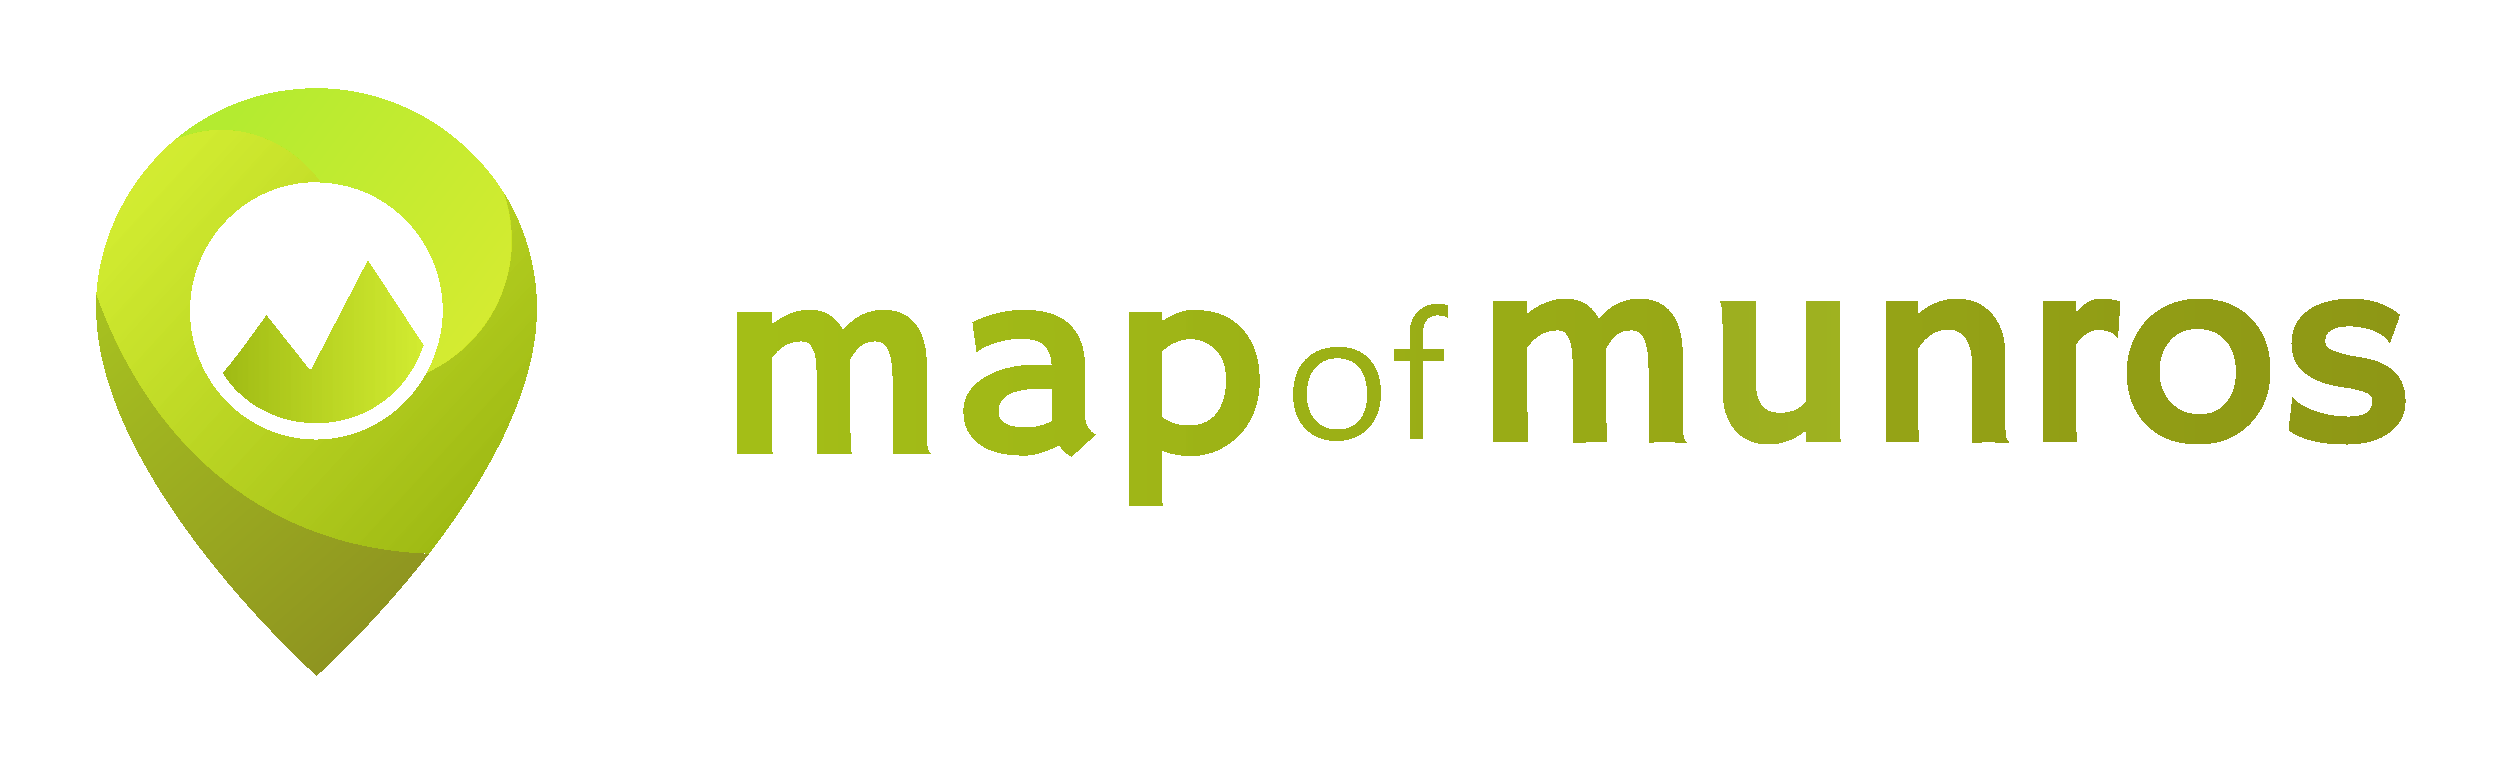 <?xml version="1.0" encoding="UTF-8" standalone="no"?>
<!-- Created with Inkscape (http://www.inkscape.org/) -->

<svg
   width="74mm"
   height="23mm"
   viewBox="0 0 74 23"
   version="1.1"
   id="svg108673"
   inkscape:version="1.1 (c68e22c387, 2021-05-23)"
   sodipodi:docname="logo5SVG.svg"
   shape-rendering="crispEdges"
   xmlns:inkscape="http://www.inkscape.org/namespaces/inkscape"
   xmlns:sodipodi="http://sodipodi.sourceforge.net/DTD/sodipodi-0.dtd"
   xmlns:xlink="http://www.w3.org/1999/xlink"
   xmlns="http://www.w3.org/2000/svg"
   xmlns:svg="http://www.w3.org/2000/svg">
  <sodipodi:namedview
     id="namedview108675"
     pagecolor="#ffffff"
     bordercolor="#666666"
     borderopacity="1.0"
     inkscape:pageshadow="2"
     inkscape:pageopacity="0.0"
     inkscape:pagecheckerboard="0"
     inkscape:document-units="mm"
     showgrid="false"
     inkscape:zoom="1.4142136"
     inkscape:cx="167.58431"
     inkscape:cy="137.53227"
     inkscape:window-width="1920"
     inkscape:window-height="991"
     inkscape:window-x="-9"
     inkscape:window-y="-9"
     inkscape:window-maximized="1"
     inkscape:current-layer="layer1"
     units="mm"
     width="53mm"
     showborder="true"
     borderlayer="false"
     inkscape:showpageshadow="true"
     objecttolerance="1"
     guidetolerance="1"
     showguides="false" />
  <defs
     id="defs108670">
    <linearGradient
       inkscape:collect="always"
       id="linearGradient91424">
      <stop
         style="stop-color:#a3be15;stop-opacity:0.992"
         offset="0"
         id="stop91420" />
      <stop
         style="stop-color:#8e9715;stop-opacity:1"
         offset="1"
         id="stop91422" />
    </linearGradient>
    <linearGradient
       inkscape:collect="always"
       id="dolny">
      <stop
         style="stop-color:#898f15;stop-opacity:0.953"
         offset="0"
         id="stop90052" />
      <stop
         style="stop-color:#a2bd15;stop-opacity:0.953"
         offset="1"
         id="stop90054" />
    </linearGradient>
    <linearGradient
       inkscape:collect="always"
       id="gora">
      <stop
         style="stop-color:#d1ea20;stop-opacity:0.925"
         offset="0"
         id="stop84266" />
      <stop
         style="stop-color:#aeea1f;stop-opacity:0.925"
         offset="1"
         id="stop84268" />
    </linearGradient>
    <linearGradient
       inkscape:collect="always"
       id="srodek">
      <stop
         style="stop-color:#9fba14;stop-opacity:1"
         offset="0"
         id="stop86943" />
      <stop
         style="stop-color:#ceea20;stop-opacity:0.925"
         offset="1"
         id="stop86945" />
    </linearGradient>
    <linearGradient
       inkscape:collect="always"
       xlink:href="#linearGradient91424"
       id="linearGradient133796"
       gradientUnits="userSpaceOnUse"
       gradientTransform="matrix(0.892,0,0,0.892,-224.307,-220.547)"
       x1="285.703"
       y1="325.128"
       x2="317.018"
       y2="325.128" />
    <linearGradient
       inkscape:collect="always"
       xlink:href="#linearGradient91424"
       id="linearGradient133798"
       gradientUnits="userSpaceOnUse"
       gradientTransform="matrix(0.892,0,0,0.892,-224.307,-220.547)"
       x1="285.703"
       y1="325.128"
       x2="317.018"
       y2="325.128" />
    <linearGradient
       inkscape:collect="always"
       xlink:href="#linearGradient91424"
       id="linearGradient133800"
       gradientUnits="userSpaceOnUse"
       gradientTransform="matrix(1.406,0,0,1.406,-378.004,-388.517)"
       x1="285.703"
       y1="325.128"
       x2="317.018"
       y2="325.128" />
    <linearGradient
       inkscape:collect="always"
       xlink:href="#dolny"
       id="linearGradient133802"
       gradientUnits="userSpaceOnUse"
       gradientTransform="matrix(1.406,0,0,1.406,-378.004,-388.517)"
       x1="285.703"
       y1="325.128"
       x2="317.018"
       y2="325.128" />
    <linearGradient
       inkscape:collect="always"
       xlink:href="#linearGradient91424"
       id="linearGradient133804"
       gradientUnits="userSpaceOnUse"
       gradientTransform="matrix(1.406,0,0,1.406,-378.004,-388.517)"
       x1="285.703"
       y1="325.128"
       x2="317.018"
       y2="325.128" />
    <linearGradient
       inkscape:collect="always"
       xlink:href="#linearGradient91424"
       id="linearGradient133806"
       gradientUnits="userSpaceOnUse"
       gradientTransform="matrix(1.406,0,0,1.406,-378.004,-388.517)"
       x1="285.703"
       y1="325.128"
       x2="317.018"
       y2="325.128" />
    <linearGradient
       inkscape:collect="always"
       xlink:href="#linearGradient91424"
       id="linearGradient133808"
       gradientUnits="userSpaceOnUse"
       gradientTransform="matrix(1.406,0,0,1.406,-378.004,-388.517)"
       x1="285.703"
       y1="325.128"
       x2="317.018"
       y2="325.128" />
    <linearGradient
       inkscape:collect="always"
       xlink:href="#linearGradient91424"
       id="linearGradient133810"
       gradientUnits="userSpaceOnUse"
       gradientTransform="matrix(1.406,0,0,1.406,-378.004,-388.517)"
       x1="285.703"
       y1="325.128"
       x2="317.018"
       y2="325.128" />
    <linearGradient
       inkscape:collect="always"
       xlink:href="#linearGradient91424"
       id="linearGradient1838"
       gradientUnits="userSpaceOnUse"
       gradientTransform="matrix(1.406,0,0,1.406,-376.718,-388.231)"
       x1="285.703"
       y1="325.128"
       x2="317.018"
       y2="325.128" />
    <linearGradient
       inkscape:collect="always"
       xlink:href="#linearGradient91424"
       id="linearGradient1840"
       gradientUnits="userSpaceOnUse"
       gradientTransform="matrix(1.406,0,0,1.406,-376.718,-388.231)"
       x1="285.703"
       y1="325.128"
       x2="317.018"
       y2="325.128" />
    <linearGradient
       inkscape:collect="always"
       xlink:href="#linearGradient91424"
       id="linearGradient1842"
       gradientUnits="userSpaceOnUse"
       gradientTransform="matrix(1.406,0,0,1.406,-376.718,-388.231)"
       x1="285.703"
       y1="325.128"
       x2="317.018"
       y2="325.128" />
    <linearGradient
       inkscape:collect="always"
       xlink:href="#dolny"
       id="linearGradient7414"
       gradientUnits="userSpaceOnUse"
       gradientTransform="matrix(0.977,0,0,0.977,-284.299,-369.87)"
       x1="301.99"
       y1="397.882"
       x2="293.794"
       y2="388.445" />
    <linearGradient
       inkscape:collect="always"
       xlink:href="#srodek"
       id="linearGradient7416"
       gradientUnits="userSpaceOnUse"
       gradientTransform="matrix(0.977,0,0,0.977,-284.308,-369.858)"
       x1="305.094"
       y1="394.219"
       x2="294.85"
       y2="384.844" />
    <linearGradient
       inkscape:collect="always"
       xlink:href="#gora"
       id="linearGradient7418"
       gradientUnits="userSpaceOnUse"
       gradientTransform="matrix(0.977,0,0,0.977,-284.308,-369.858)"
       x1="306.211"
       y1="387.637"
       x2="298.389"
       y2="381.677" />
    <linearGradient
       inkscape:collect="always"
       xlink:href="#srodek"
       id="linearGradient7420"
       gradientUnits="userSpaceOnUse"
       gradientTransform="matrix(1.272,0,0,1.272,-3.818,-3.339)"
       x1="8.168"
       y1="10.57"
       x2="12.863"
       y2="10.57" />
  </defs>
  <g
     inkscape:label="Warstwa 1"
     inkscape:groupmode="layer"
     id="layer1">
    <g
       id="g17701"
       transform="matrix(1.155,0,0,1.155,-7.179,-68.709)">
      <path
         d="m 25.988,70.113 q 0,0.779 0.028,1 h -0.903 v -3.616 h 0.875 v 0.311 q 0.474,-0.381 0.972,-0.381 0.588,0 0.855,0.509 0.266,-0.273 0.443,-0.36 0.294,-0.149 0.588,-0.149 0.298,0 0.505,0.1 0.208,0.1 0.343,0.284 0.273,0.37 0.273,1.017 v 1.377 q 0,0.585 0.017,0.702 0.017,0.118 0.045,0.152 0.031,0.035 0.052,0.062 l -0.007,0.014 q -0.277,-0.024 -0.408,-0.024 h -0.26 q -0.128,0 -0.315,0.01 v -1.872 q 0,-0.81 -0.249,-0.962 -0.083,-0.048 -0.197,-0.048 -0.111,0 -0.197,0.028 -0.086,0.024 -0.163,0.083 -0.128,0.093 -0.291,0.367 0.004,0.028 0.004,0.055 0,0.028 0,0.913 0,0.886 0.042,1.426 -0.294,0 -0.502,0 -0.204,0 -0.391,0.01 v -1.875 q 0,-0.564 -0.069,-0.734 -0.066,-0.17 -0.142,-0.221 -0.076,-0.052 -0.187,-0.052 -0.457,0 -0.761,0.439 z"
         id="path109369"
         style="font-size:7.086px;line-height:1.25;font-family:'Hammersmith One';-inkscape-font-specification:'Hammersmith One, Normal';letter-spacing:0px;word-spacing:0px;fill:url(#linearGradient1838);stroke-width:0.177" />
      <path
         d="m 33.358,70.899 q -0.491,0.266 -0.889,0.266 -0.398,0 -0.682,-0.073 -0.284,-0.076 -0.481,-0.221 -0.401,-0.294 -0.401,-0.851 0,-0.498 0.491,-0.83 0.533,-0.36 1.446,-0.36 l 0.138,0.004 q 0.042,0.004 0.093,0.007 0.052,0 0.093,0.007 -0.028,-0.554 -0.477,-0.647 -0.149,-0.031 -0.318,-0.031 -0.166,0 -0.329,0.031 -0.159,0.028 -0.311,0.076 -0.336,0.107 -0.481,0.246 l -0.01,-0.007 -0.104,-0.765 q 0.612,-0.322 1.339,-0.322 1.128,0 1.443,0.813 0.1,0.26 0.1,0.585 v 1.253 q 0,0.401 0.284,0.547 l -0.626,0.574 q -0.197,-0.104 -0.318,-0.301 z m -0.187,-1.429 q -0.093,-0.017 -0.194,-0.017 h -0.138 q -0.765,0 -0.972,0.339 -0.062,0.1 -0.062,0.211 0,0.111 0.038,0.197 0.042,0.083 0.135,0.138 0.18,0.104 0.533,0.104 0.356,0 0.664,-0.17 -0.004,-0.038 -0.004,-0.08 z"
         id="path109371"
         style="font-size:7.086px;line-height:1.25;font-family:'Hammersmith One';-inkscape-font-specification:'Hammersmith One, Normal';letter-spacing:0px;word-spacing:0px;fill:url(#linearGradient1840);stroke-width:0.177" />
      <path
         d="m 35.998,71.04 v 1.017 q 0,0.298 0.014,0.388 H 35.15 V 67.497 h 0.848 v 0.225 q 0.419,-0.294 0.803,-0.294 0.384,0 0.682,0.107 0.298,0.107 0.522,0.332 0.495,0.488 0.495,1.391 0,0.599 -0.28,1.069 -0.239,0.398 -0.661,0.637 -0.374,0.211 -0.81,0.211 -0.436,0 -0.751,-0.135 z m 0,-0.872 q 0.263,0.221 0.682,0.221 0.685,0 0.886,-0.661 0.069,-0.225 0.069,-0.481 0,-0.26 -0.048,-0.412 -0.048,-0.156 -0.128,-0.266 -0.076,-0.114 -0.173,-0.187 -0.097,-0.076 -0.197,-0.121 -0.176,-0.08 -0.363,-0.08 -0.187,0 -0.388,0.086 -0.201,0.086 -0.339,0.232 z"
         id="path109373"
         style="font-size:7.086px;line-height:1.25;font-family:'Hammersmith One';-inkscape-font-specification:'Hammersmith One, Normal';letter-spacing:0px;word-spacing:0px;fill:url(#linearGradient1842);stroke-width:0.177" />
      <path
         d="m 39.353,69.612 q 0,-0.575 0.312,-0.904 0.314,-0.331 0.856,-0.331 0.505,0 0.794,0.318 0.292,0.316 0.292,0.882 0,0.549 -0.314,0.882 -0.314,0.331 -0.827,0.331 -0.502,0 -0.807,-0.325 -0.305,-0.325 -0.305,-0.854 z m 0.353,-0.015 q 0,0.408 0.213,0.654 0.215,0.244 0.57,0.244 0.369,0 0.564,-0.235 0.197,-0.237 0.197,-0.671 0,-0.437 -0.197,-0.676 -0.197,-0.241 -0.564,-0.241 -0.358,0 -0.57,0.248 -0.213,0.248 -0.213,0.678 z"
         style="font-size:7.086px;line-height:1.25;font-family:'Malgun Gothic';-inkscape-font-specification:'Malgun Gothic, Normal';letter-spacing:0px;word-spacing:0px;fill:url(#linearGradient133798);stroke-width:0.112"
         id="path109375" />
      <path
         d="m 43.318,67.631 q -0.108,-0.059 -0.246,-0.059 -0.391,0 -0.391,0.496 v 0.362 h 0.54 v 0.301 h -0.54 v 2.005 H 42.339 V 68.73 h -0.395 v -0.301 h 0.395 v -0.38 q 0,-0.362 0.204,-0.568 0.206,-0.208 0.511,-0.208 0.169,0 0.263,0.039 z"
         style="font-size:7.086px;line-height:1.25;font-family:'Malgun Gothic';-inkscape-font-specification:'Malgun Gothic, Normal';letter-spacing:0px;word-spacing:0px;fill:url(#linearGradient133796);stroke-width:0.112"
         id="path109377" />
      <path
         d="m 45.361,69.827 q 0,0.779 0.028,1 H 44.486 v -3.616 h 0.875 v 0.311 q 0.474,-0.381 0.972,-0.381 0.588,0 0.855,0.509 0.266,-0.273 0.443,-0.36 0.294,-0.149 0.588,-0.149 0.298,0 0.505,0.1 0.208,0.1 0.343,0.284 0.273,0.37 0.273,1.017 v 1.377 q 0,0.585 0.017,0.702 0.017,0.118 0.045,0.152 0.031,0.035 0.052,0.062 l -0.007,0.014 q -0.277,-0.024 -0.408,-0.024 h -0.26 q -0.128,0 -0.315,0.01 V 68.966 q 0,-0.81 -0.249,-0.962 -0.083,-0.048 -0.197,-0.048 -0.111,0 -0.197,0.028 -0.086,0.024 -0.163,0.083 -0.128,0.093 -0.291,0.367 0.004,0.028 0.004,0.055 0,0.028 0,0.913 0,0.886 0.042,1.426 -0.294,0 -0.502,0 -0.204,0 -0.391,0.01 v -1.875 q 0,-0.564 -0.069,-0.734 -0.066,-0.17 -0.142,-0.221 -0.076,-0.052 -0.187,-0.052 -0.457,0 -0.761,0.439 z"
         id="path109379"
         style="font-size:7.086px;line-height:1.25;font-family:'Hammersmith One';-inkscape-font-specification:'Hammersmith One, Normal';letter-spacing:0px;word-spacing:0px;fill:url(#linearGradient133800);stroke-width:0.177" />
      <path
         d="m 52.51,70.512 q -0.443,0.367 -0.965,0.367 -0.561,0 -0.879,-0.377 -0.304,-0.367 -0.304,-1.007 v -1.374 q 0,-0.692 -0.031,-0.792 -0.028,-0.104 -0.042,-0.131 0.159,0.014 0.332,0.014 h 0.287 q 0.114,0 0.301,-0.01 v 2.003 q 0,0.713 0.388,0.827 0.118,0.035 0.256,0.035 0.408,0 0.657,-0.298 v -2.557 h 0.858 V 70.384 q 0,0.304 0.028,0.443 h -0.886 z"
         id="path109381"
         style="font-size:7.086px;line-height:1.25;font-family:'Hammersmith One';-inkscape-font-specification:'Hammersmith One, Normal';letter-spacing:0px;word-spacing:0px;fill:url(#linearGradient133802);fill-opacity:1;stroke-width:0.177" />
      <path
         d="m 55.381,70.384 q 0,0.304 0.028,0.443 h -0.868 v -3.616 h 0.841 v 0.308 q 0.457,-0.377 0.976,-0.377 0.567,0 0.907,0.388 0.339,0.384 0.339,1.014 v 1.377 q 0,0.585 0.017,0.702 0.017,0.118 0.045,0.152 0.031,0.035 0.052,0.062 l -0.007,0.014 q -0.28,-0.024 -0.408,-0.024 h -0.242 q -0.111,0 -0.298,0.01 V 68.952 q 0,-1.014 -0.616,-1.014 -0.457,0 -0.765,0.471 z"
         id="path109383"
         style="font-size:7.086px;line-height:1.25;font-family:'Hammersmith One';-inkscape-font-specification:'Hammersmith One, Normal';letter-spacing:0px;word-spacing:0px;fill:url(#linearGradient133804);stroke-width:0.177" />
      <path
         d="m 59.43,70.44 q 0,0.298 0.014,0.388 H 58.582 v -3.616 h 0.848 v 0.266 q 0.294,-0.336 0.616,-0.336 0.325,0 0.512,0.08 l -0.062,0.931 -0.014,0.01 q -0.121,-0.215 -0.502,-0.215 -0.145,0 -0.298,0.1 -0.149,0.097 -0.253,0.26 z"
         id="path109385"
         style="font-size:7.086px;line-height:1.25;font-family:'Hammersmith One';-inkscape-font-specification:'Hammersmith One, Normal';letter-spacing:0px;word-spacing:0px;fill:url(#linearGradient133806);stroke-width:0.177" />
      <path
         d="m 60.717,69.038 q 0,-0.381 0.128,-0.727 0.131,-0.349 0.374,-0.609 0.529,-0.561 1.374,-0.561 0.841,0 1.336,0.529 0.474,0.505 0.474,1.311 0,0.806 -0.488,1.336 -0.516,0.561 -1.367,0.561 -0.879,0 -1.377,-0.55 -0.453,-0.502 -0.453,-1.291 z m 0.841,-0.021 q 0,0.218 0.073,0.422 0.073,0.204 0.208,0.349 0.287,0.315 0.754,0.315 0.433,0 0.682,-0.308 0.242,-0.298 0.242,-0.775 0,-0.484 -0.249,-0.782 -0.266,-0.318 -0.73,-0.318 -0.471,0 -0.737,0.339 -0.242,0.311 -0.242,0.758 z"
         id="path109387"
         style="font-size:7.086px;line-height:1.25;font-family:'Hammersmith One';-inkscape-font-specification:'Hammersmith One, Normal';letter-spacing:0px;word-spacing:0px;fill:url(#linearGradient133808);stroke-width:0.177" />
      <path
         d="m 66.339,70.879 q -0.976,0 -1.471,-0.356 0.007,-0.104 0.021,-0.235 l 0.031,-0.249 q 0.028,-0.246 0.035,-0.304 0.007,-0.062 0.01,-0.066 0.004,-0.007 0.055,0.055 0.052,0.059 0.197,0.145 0.145,0.086 0.336,0.152 0.412,0.142 0.858,0.142 0.599,0 0.599,-0.398 0,-0.128 -0.114,-0.19 -0.204,-0.104 -0.602,-0.156 -0.394,-0.055 -0.647,-0.159 -0.253,-0.104 -0.412,-0.249 -0.294,-0.273 -0.294,-0.716 0,-0.54 0.415,-0.848 0.412,-0.304 1.138,-0.304 0.72,0 1.228,0.408 -0.024,0.09 -0.052,0.173 -0.08,0.228 -0.118,0.329 l -0.08,0.204 q -0.007,0.028 -0.01,0.028 -0.007,0 -0.055,-0.073 -0.218,-0.253 -0.678,-0.332 -0.142,-0.028 -0.291,-0.028 -0.63,0 -0.63,0.381 0,0.131 0.131,0.201 0.246,0.131 0.671,0.194 0.429,0.062 0.65,0.17 0.221,0.104 0.356,0.253 0.249,0.27 0.249,0.716 0,0.488 -0.391,0.792 -0.408,0.322 -1.138,0.322 z"
         id="path109389"
         style="font-size:7.086px;line-height:1.25;font-family:'Hammersmith One';-inkscape-font-specification:'Hammersmith One, Normal';letter-spacing:0px;word-spacing:0px;fill:url(#linearGradient133810);stroke-width:0.177" />
    </g>
    <path
       style="font-size:7.086px;line-height:1.25;font-family:'Hammersmith One';-inkscape-font-specification:'Hammersmith One, Normal';letter-spacing:0px;word-spacing:0px;display:inline;fill:url(#linearGradient7414);fill-opacity:1;stroke-width:0.043"
       d="m 2.845,9.127 c 0,5.078 6.529,10.883 6.529,10.883 0,0 1.675,-1.491 3.328,-3.619 -4.606,-0.157 -8.146,-2.969 -9.85,-7.67 -0.009,0.144 -0.004,0.287 -0.007,0.406 z"
       id="path3946-5"
       sodipodi:nodetypes="ccccc" />
    <path
       style="font-size:7.086px;line-height:1.25;font-family:'Hammersmith One';-inkscape-font-specification:'Hammersmith One, Normal';letter-spacing:0px;word-spacing:0px;display:inline;fill:url(#linearGradient7416);fill-opacity:1;stroke-width:0.043"
       d="M 5.173,4.136 C 3.869,5.249 2.966,6.901 2.851,8.721 4.55,13.438 8.088,16.236 12.702,16.39 c 1.608,-2.073 3.193,-4.749 3.193,-7.251 0,-1.263 -0.36,-2.441 -0.98,-3.44 0.503,1.672 0.095,3.024 -0.621,3.979 -0.48,0.641 -1.1,1.104 -1.675,1.368 -0.656,1.206 -1.9,1.957 -3.253,1.965 -2.066,6.7e-5 -3.741,-1.705 -3.741,-3.809 7.89e-5,-2.104 1.675,-3.81 3.741,-3.809 0.04,0.003 0.097,0.007 0.137,0.012 C 8.392,3.862 6.508,3.498 5.173,4.136 Z"
       id="path3944-1"
       sodipodi:nodetypes="cccscscccccc" />
    <path
       style="font-size:7.086px;line-height:1.25;font-family:'Hammersmith One';-inkscape-font-specification:'Hammersmith One, Normal';letter-spacing:0px;word-spacing:0px;display:inline;fill:url(#linearGradient7418);fill-opacity:1;stroke-width:0.043"
       d="m 9.366,2.61 c -1.598,0 -3.06,0.575 -4.195,1.528 0.201,-0.088 0.403,-0.155 0.602,-0.203 0.568,-0.136 1.124,-0.116 1.637,0.018 0.855,0.224 1.596,0.768 2.093,1.452 2.007,0.075 3.598,1.75 3.604,3.796 -0.006,0.64 -0.178,1.286 -0.485,1.844 2.138,-0.997 2.991,-3.327 2.293,-5.339 C 13.758,3.876 11.69,2.61 9.366,2.61 Z"
       id="path1191-5-1"
       sodipodi:nodetypes="scssccccss" />
    <path
       sodipodi:type="star"
       style="opacity:0;fill:#aed01f;fill-opacity:0.925;stroke-width:0.624;stroke-linecap:round;stroke-linejoin:bevel;paint-order:stroke fill markers"
       id="path110524-9-0-7-3-1"
       inkscape:flatsided="true"
       sodipodi:sides="3"
       sodipodi:cx="14.073879"
       sodipodi:cy="53.81189"
       sodipodi:r1="4.4212499"
       sodipodi:r2="2.2106249"
       sodipodi:arg1="0.78539816"
       sodipodi:arg2="1.8325957"
       inkscape:rounded="0"
       inkscape:randomized="0"
       transform="matrix(0.337,0,0,0.337,-2.495,-4.528)"
       inkscape:transform-center-x="0.19260401"
       inkscape:transform-center-y="-0.19260407"
       d="M 17.2,56.938 9.803,54.956 15.218,49.541 Z" />
    <path
       style="fill:url(#linearGradient7420);fill-opacity:1;stroke:none;stroke-width:0.013;stroke-linecap:butt;stroke-linejoin:miter;stroke-miterlimit:4;stroke-dasharray:none;stroke-opacity:0.925"
       d="M 6.583,11.034 C 6.734,10.944 7.888,9.325 7.888,9.325 L 9.192,10.972 10.89,7.698 12.54,10.217 c -0.967,2.836 -4.579,3.004 -5.957,0.818 z"
       id="path120653-2-1-0"
       sodipodi:nodetypes="cccccc" />
  </g>
</svg>

